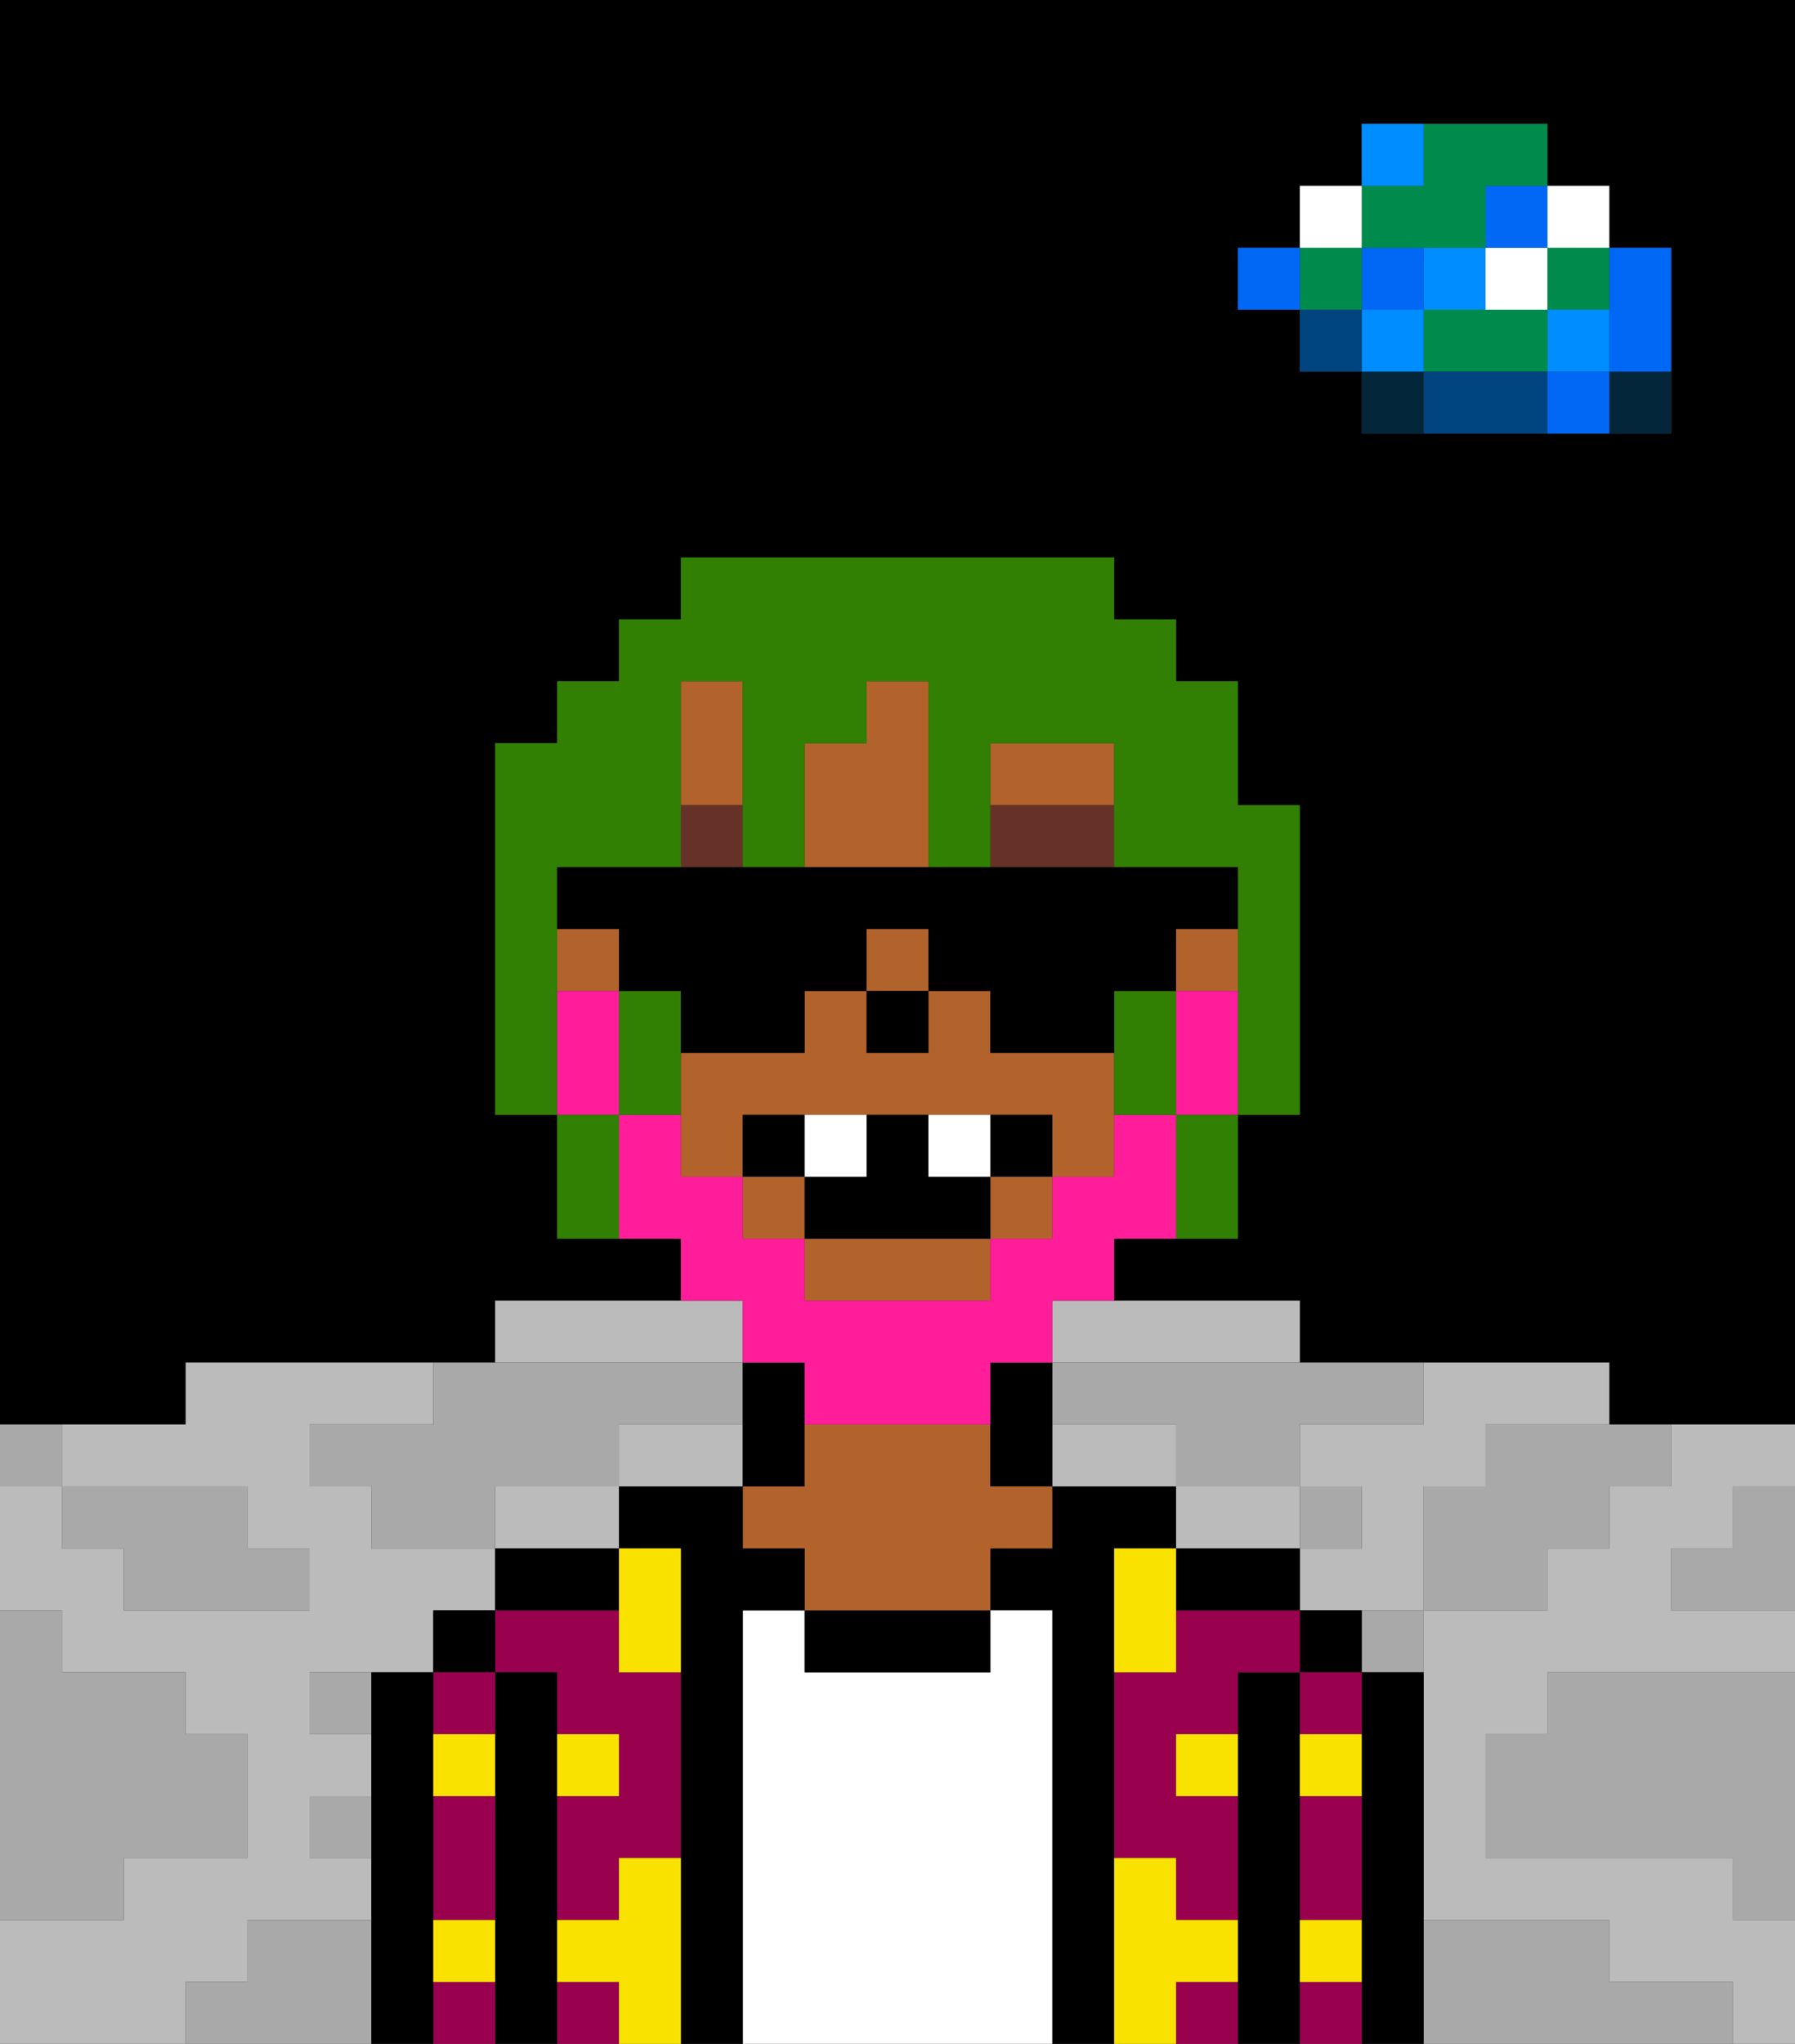 <svg xmlns="http://www.w3.org/2000/svg" viewBox="0 0 29 33"><rect x="0" y="0" width="29" height="33" fill="#333333" stroke="none"/><defs><style>polygon,rect,path{shape-rendering:crispedges;}polygon,rect,path{shape-rendering:crispedges;}.kb89-1{fill:#a9a9a9;}.kb89-2{fill:#bbbbbb;}.kb89-3{fill:#04263a;}.kb89-4{fill:#0068f5;}.kb89-5{fill:#008dff;}.kb89-6{fill:#008b4c;}.kb89-7{fill:#ffffff;}.kb89-8{fill:#004480;}.kb89-9{fill:#000000;}.kb89-10{fill:#99004d;}.kb89-11{fill:#ffffff;}.kb89-12{fill:#b2622b;}.kb89-13{fill:#f9e100;}.kb89-14{fill:#663228;}.kb89-15{fill:#ff1d99;}.kb89-16{fill:#317f03;}</style></defs><polygon class="kb89-1" points="28 25 27 25 27 26 28 26 29 26 29 25 29 24 28 24 28 25"/><path class="kb89-9" d="M27,0H0V23H3V22H8V21h3V20H9V18H8V12H9V11h1V10h1V9h7v1h1v1h1v2h1v5H20v2H18v1h3v1h5v1h3V0H27Zm0,5V7H22V6H21V5H20V4h1V3h1V2h3V3h1V4h1Z"/><polygon class="kb89-1" points="27 32 26 32 26 31 25 31 24 31 23 31 23 32 23 33 24 33 25 33 26 33 27 33 28 33 28 32 27 32"/><polygon class="kb89-1" points="27 27 26 27 25 27 25 28 24 28 24 29 24 30 25 30 26 30 27 30 28 30 28 31 29 31 29 30 29 29 29 28 29 27 28 27 27 27"/><polygon class="kb89-2" points="17 22 18 22 19 22 20 22 21 22 21 21 20 21 19 21 18 21 17 21 17 22"/><polygon class="kb89-2" points="10 22 11 22 12 22 12 21 11 21 10 21 9 21 8 21 8 22 9 22 10 22"/><polygon class="kb89-2" points="27 23 27 24 26 24 26 25 25 25 25 26 24 26 23 26 23 27 23 28 23 29 23 30 23 31 24 31 25 31 26 31 26 32 27 32 28 32 28 33 29 33 29 32 29 31 28 31 28 30 27 30 26 30 25 30 24 30 24 29 24 28 25 28 25 27 26 27 27 27 28 27 29 27 29 26 28 26 27 26 27 25 28 25 28 24 29 24 29 23 28 23 27 23"/><polygon class="kb89-2" points="4 32 4 31 5 31 6 31 6 30 5 30 5 29 6 29 6 28 5 28 5 27 6 27 7 27 7 26 8 26 8 25 7 25 6 25 6 24 5 24 5 23 6 23 7 23 7 22 6 22 5 22 4 22 3 22 3 23 2 23 1 23 1 24 2 24 3 24 4 24 4 25 5 25 5 26 4 26 3 26 2 26 2 25 1 25 1 24 0 24 0 25 0 26 1 26 1 27 2 27 3 27 3 28 4 28 4 29 4 30 3 30 2 30 2 31 1 31 0 31 0 32 0 33 1 33 2 33 3 33 3 32 4 32"/><polygon class="kb89-2" points="11 23 10 23 10 24 11 24 12 24 12 23 11 23"/><polygon class="kb89-2" points="18 23 17 23 17 24 18 24 19 24 19 23 18 23"/><polygon class="kb89-2" points="21 25 21 24 20 24 19 24 19 25 20 25 21 25"/><polygon class="kb89-2" points="8 24 8 25 9 25 10 25 10 24 9 24 8 24"/><polygon class="kb89-2" points="22 23 21 23 21 24 22 24 22 25 21 25 21 26 22 26 23 26 23 25 23 24 24 24 24 23 25 23 26 23 26 22 25 22 24 22 23 22 23 23 22 23"/><rect class="kb89-3" x="26" y="6" width="1" height="1"/><polygon class="kb89-4" points="26 5 26 6 27 6 27 5 27 4 26 4 26 5"/><rect class="kb89-4" x="25" y="6" width="1" height="1"/><rect class="kb89-5" x="25" y="5" width="1" height="1"/><rect class="kb89-6" x="25" y="4" width="1" height="1"/><rect class="kb89-7" x="25" y="3" width="1" height="1"/><polygon class="kb89-1" points="24 23 24 24 23 24 23 25 23 26 24 26 25 26 25 25 26 25 26 24 27 24 27 23 26 23 25 23 24 23"/><polygon class="kb89-6" points="24 5 23 5 23 6 24 6 25 6 25 5 24 5"/><rect class="kb89-7" x="24" y="4" width="1" height="1"/><rect class="kb89-4" x="24" y="3" width="1" height="1"/><polygon class="kb89-8" points="24 6 23 6 23 7 24 7 25 7 25 6 24 6"/><rect class="kb89-5" x="23" y="4" width="1" height="1"/><rect class="kb89-1" x="22" y="26" width="1" height="1"/><rect class="kb89-3" x="22" y="6" width="1" height="1"/><rect class="kb89-5" x="22" y="5" width="1" height="1"/><rect class="kb89-4" x="22" y="4" width="1" height="1"/><polygon class="kb89-6" points="23 4 24 4 24 3 25 3 25 2 24 2 23 2 23 3 22 3 22 4 23 4"/><rect class="kb89-5" x="22" y="2" width="1" height="1"/><rect class="kb89-1" x="21" y="24" width="1" height="1"/><rect class="kb89-8" x="21" y="5" width="1" height="1"/><rect class="kb89-6" x="21" y="4" width="1" height="1"/><rect class="kb89-7" x="21" y="3" width="1" height="1"/><rect class="kb89-4" x="20" y="4" width="1" height="1"/><polygon class="kb89-1" points="19 22 18 22 17 22 17 23 18 23 19 23 19 24 20 24 21 24 21 23 22 23 23 23 23 22 22 22 21 22 20 22 19 22"/><rect class="kb89-1" x="5" y="27" width="1" height="1"/><polygon class="kb89-1" points="6 23 5 23 5 24 6 24 6 25 7 25 8 25 8 24 9 24 10 24 10 23 11 23 12 23 12 22 11 22 10 22 9 22 8 22 7 22 7 23 6 23"/><polygon class="kb89-1" points="6 31 5 31 4 31 4 32 3 32 3 33 4 33 5 33 6 33 6 32 6 31"/><rect class="kb89-1" x="5" y="29" width="1" height="1"/><polygon class="kb89-1" points="2 31 2 30 3 30 4 30 4 29 4 28 3 28 3 27 2 27 1 27 1 26 0 26 0 27 0 28 0 29 0 30 0 31 1 31 2 31"/><polygon class="kb89-1" points="2 25 2 26 3 26 4 26 5 26 5 25 4 25 4 24 3 24 2 24 1 24 1 25 2 25"/><rect class="kb89-1" y="23" width="1" height="1"/><polygon class="kb89-9" points="23 31 23 30 23 29 23 28 23 27 22 27 22 28 22 29 22 30 22 31 22 32 22 33 23 33 23 32 23 31"/><rect class="kb89-9" x="21" y="26" width="1" height="1"/><rect class="kb89-10" x="21" y="27" width="1" height="1"/><polygon class="kb89-10" points="21 30 21 31 22 31 22 30 22 29 21 29 21 30"/><rect class="kb89-10" x="21" y="32" width="1" height="1"/><polygon class="kb89-9" points="21 31 21 30 21 29 21 28 21 27 20 27 20 28 20 29 20 30 20 31 20 32 20 33 21 33 21 32 21 31"/><polygon class="kb89-10" points="20 26 19 26 19 27 18 27 18 28 18 29 18 30 19 30 19 31 20 31 20 30 20 29 19 29 19 28 20 28 20 27 21 27 21 26 20 26"/><rect class="kb89-10" x="19" y="32" width="1" height="1"/><polygon class="kb89-9" points="20 26 21 26 21 25 20 25 19 25 19 26 20 26"/><polygon class="kb89-9" points="18 31 18 30 18 29 18 28 18 27 18 26 18 25 19 25 19 24 18 24 17 24 17 25 16 25 16 26 17 26 17 27 17 28 17 29 17 30 17 31 17 32 17 33 18 33 18 32 18 31"/><polygon class="kb89-11" points="17 31 17 30 17 29 17 28 17 27 17 26 16 26 16 27 15 27 14 27 13 27 13 26 12 26 12 27 12 28 12 29 12 30 12 31 12 32 12 33 13 33 14 33 15 33 16 33 17 33 17 32 17 31"/><polygon class="kb89-9" points="14 26 13 26 13 27 14 27 15 27 16 27 16 26 15 26 14 26"/><polygon class="kb89-9" points="13 23 13 22 12 22 12 23 12 24 13 24 13 23"/><polygon class="kb89-12" points="16 23 15 23 14 23 13 23 13 24 12 24 12 25 13 25 13 26 14 26 15 26 16 26 16 25 17 25 17 24 16 24 16 23"/><polygon class="kb89-9" points="12 31 12 30 12 29 12 28 12 27 12 26 13 26 13 25 12 25 12 24 11 24 10 24 10 25 11 25 11 26 11 27 11 28 11 29 11 30 11 31 11 32 11 33 12 33 12 32 12 31"/><rect class="kb89-10" x="9" y="32" width="1" height="1"/><polygon class="kb89-10" points="10 26 9 26 8 26 8 27 9 27 9 28 10 28 10 29 9 29 9 30 9 31 10 31 10 30 11 30 11 29 11 28 11 27 10 27 10 26"/><polygon class="kb89-9" points="8 25 8 26 9 26 10 26 10 25 9 25 8 25"/><polygon class="kb89-9" points="9 31 9 30 9 29 9 28 9 27 8 27 8 28 8 29 8 30 8 31 8 32 8 33 9 33 9 32 9 31"/><rect class="kb89-9" x="7" y="26" width="1" height="1"/><polygon class="kb89-10" points="7 30 7 31 8 31 8 30 8 29 7 29 7 30"/><rect class="kb89-10" x="7" y="27" width="1" height="1"/><rect class="kb89-10" x="7" y="32" width="1" height="1"/><polygon class="kb89-9" points="7 31 7 30 7 29 7 28 7 27 6 27 6 28 6 29 6 30 6 31 6 32 6 33 7 33 7 32 7 31"/><polygon class="kb89-13" points="11 31 11 30 10 30 10 31 9 31 9 32 10 32 10 33 11 33 11 32 11 31"/><polygon class="kb89-13" points="10 27 11 27 11 26 11 25 10 25 10 26 10 27"/><polygon class="kb89-13" points="19 26 19 25 18 25 18 26 18 27 19 27 19 26"/><rect class="kb89-13" x="7" y="28" width="1" height="1"/><rect class="kb89-13" x="9" y="28" width="1" height="1"/><rect class="kb89-13" x="21" y="28" width="1" height="1"/><rect class="kb89-13" x="19" y="28" width="1" height="1"/><rect class="kb89-13" x="21" y="31" width="1" height="1"/><rect class="kb89-13" x="7" y="31" width="1" height="1"/><polygon class="kb89-13" points="20 32 20 31 19 31 19 30 18 30 18 31 18 32 18 33 19 33 19 32 20 32"/><polygon class="kb89-12" points="17 17 16 17 16 16 15 16 15 17 14 17 14 16 13 16 13 17 12 17 11 17 11 18 11 19 12 19 12 18 13 18 14 18 15 18 16 18 17 18 17 19 18 19 18 18 18 17 17 17"/><polygon class="kb89-12" points="13 21 14 21 15 21 16 21 16 20 13 20 13 21"/><polygon class="kb89-12" points="12 12 12 11 11 11 11 12 11 13 12 13 12 12"/><rect class="kb89-12" x="19" y="15" width="1" height="1"/><rect class="kb89-12" x="9" y="15" width="1" height="1"/><rect class="kb89-12" x="12" y="19" width="1" height="1"/><rect class="kb89-12" x="16" y="19" width="1" height="1"/><rect class="kb89-12" x="14" y="15" width="1" height="1"/><polygon class="kb89-12" points="15 14 15 13 15 12 15 11 14 11 14 12 13 12 13 13 13 14 14 14 15 14"/><polygon class="kb89-12" points="18 12 17 12 16 12 16 13 18 13 18 12"/><polygon class="kb89-9" points="17 22 16 22 16 23 16 24 17 24 17 23 17 22"/><rect class="kb89-9" x="14" y="16" width="1" height="1"/><rect class="kb89-14" x="11" y="13" width="1" height="1"/><polygon class="kb89-14" points="18 14 18 13 16 13 16 14 17 14 18 14"/><polygon class="kb89-15" points="20 16 19 16 19 17 19 18 20 18 20 17 20 16"/><polygon class="kb89-15" points="12 22 13 22 13 23 14 23 15 23 16 23 16 22 17 22 17 21 18 21 18 20 19 20 19 19 19 18 18 18 18 19 17 19 17 20 16 20 16 21 15 21 14 21 13 21 13 20 12 20 12 19 11 19 11 18 10 18 10 19 10 20 11 20 11 21 12 21 12 22"/><polygon class="kb89-15" points="10 17 10 16 9 16 9 17 9 18 10 18 10 17"/><rect class="kb89-9" x="12" y="18" width="1" height="1"/><rect class="kb89-9" x="16" y="18" width="1" height="1"/><polygon class="kb89-9" points="15 19 15 18 14 18 14 19 13 19 13 20 16 20 16 19 15 19"/><rect class="kb89-7" x="13" y="18" width="1" height="1"/><rect class="kb89-7" x="15" y="18" width="1" height="1"/><polygon class="kb89-16" points="9 16 9 15 9 14 10 14 11 14 11 13 11 12 11 11 12 11 12 12 12 13 12 14 13 14 13 13 13 12 14 12 14 11 15 11 15 12 15 13 15 14 16 14 16 13 16 12 17 12 18 12 18 13 18 14 19 14 20 14 20 15 20 16 20 17 20 18 21 18 21 17 21 16 21 15 21 14 21 13 20 13 20 12 20 11 19 11 19 10 18 10 18 9 17 9 16 9 15 9 14 9 13 9 12 9 11 9 11 10 10 10 10 11 9 11 9 12 8 12 8 13 8 14 8 15 8 16 8 17 8 18 9 18 9 17 9 16"/><polygon class="kb89-16" points="19 16 18 16 18 17 18 18 19 18 19 17 19 16"/><polygon class="kb89-16" points="11 16 10 16 10 17 10 18 11 18 11 17 11 16"/><polygon class="kb89-16" points="10 18 9 18 9 19 9 20 10 20 10 19 10 18"/><polygon class="kb89-16" points="19 19 19 20 20 20 20 19 20 18 19 18 19 19"/><polygon class="kb89-9" points="11 17 12 17 13 17 13 16 14 16 14 15 15 15 15 16 16 16 16 17 17 17 18 17 18 16 19 16 19 15 20 15 20 14 19 14 18 14 17 14 16 14 15 14 14 14 13 14 12 14 11 14 10 14 9 14 9 15 10 15 10 16 11 16 11 17"/></svg>